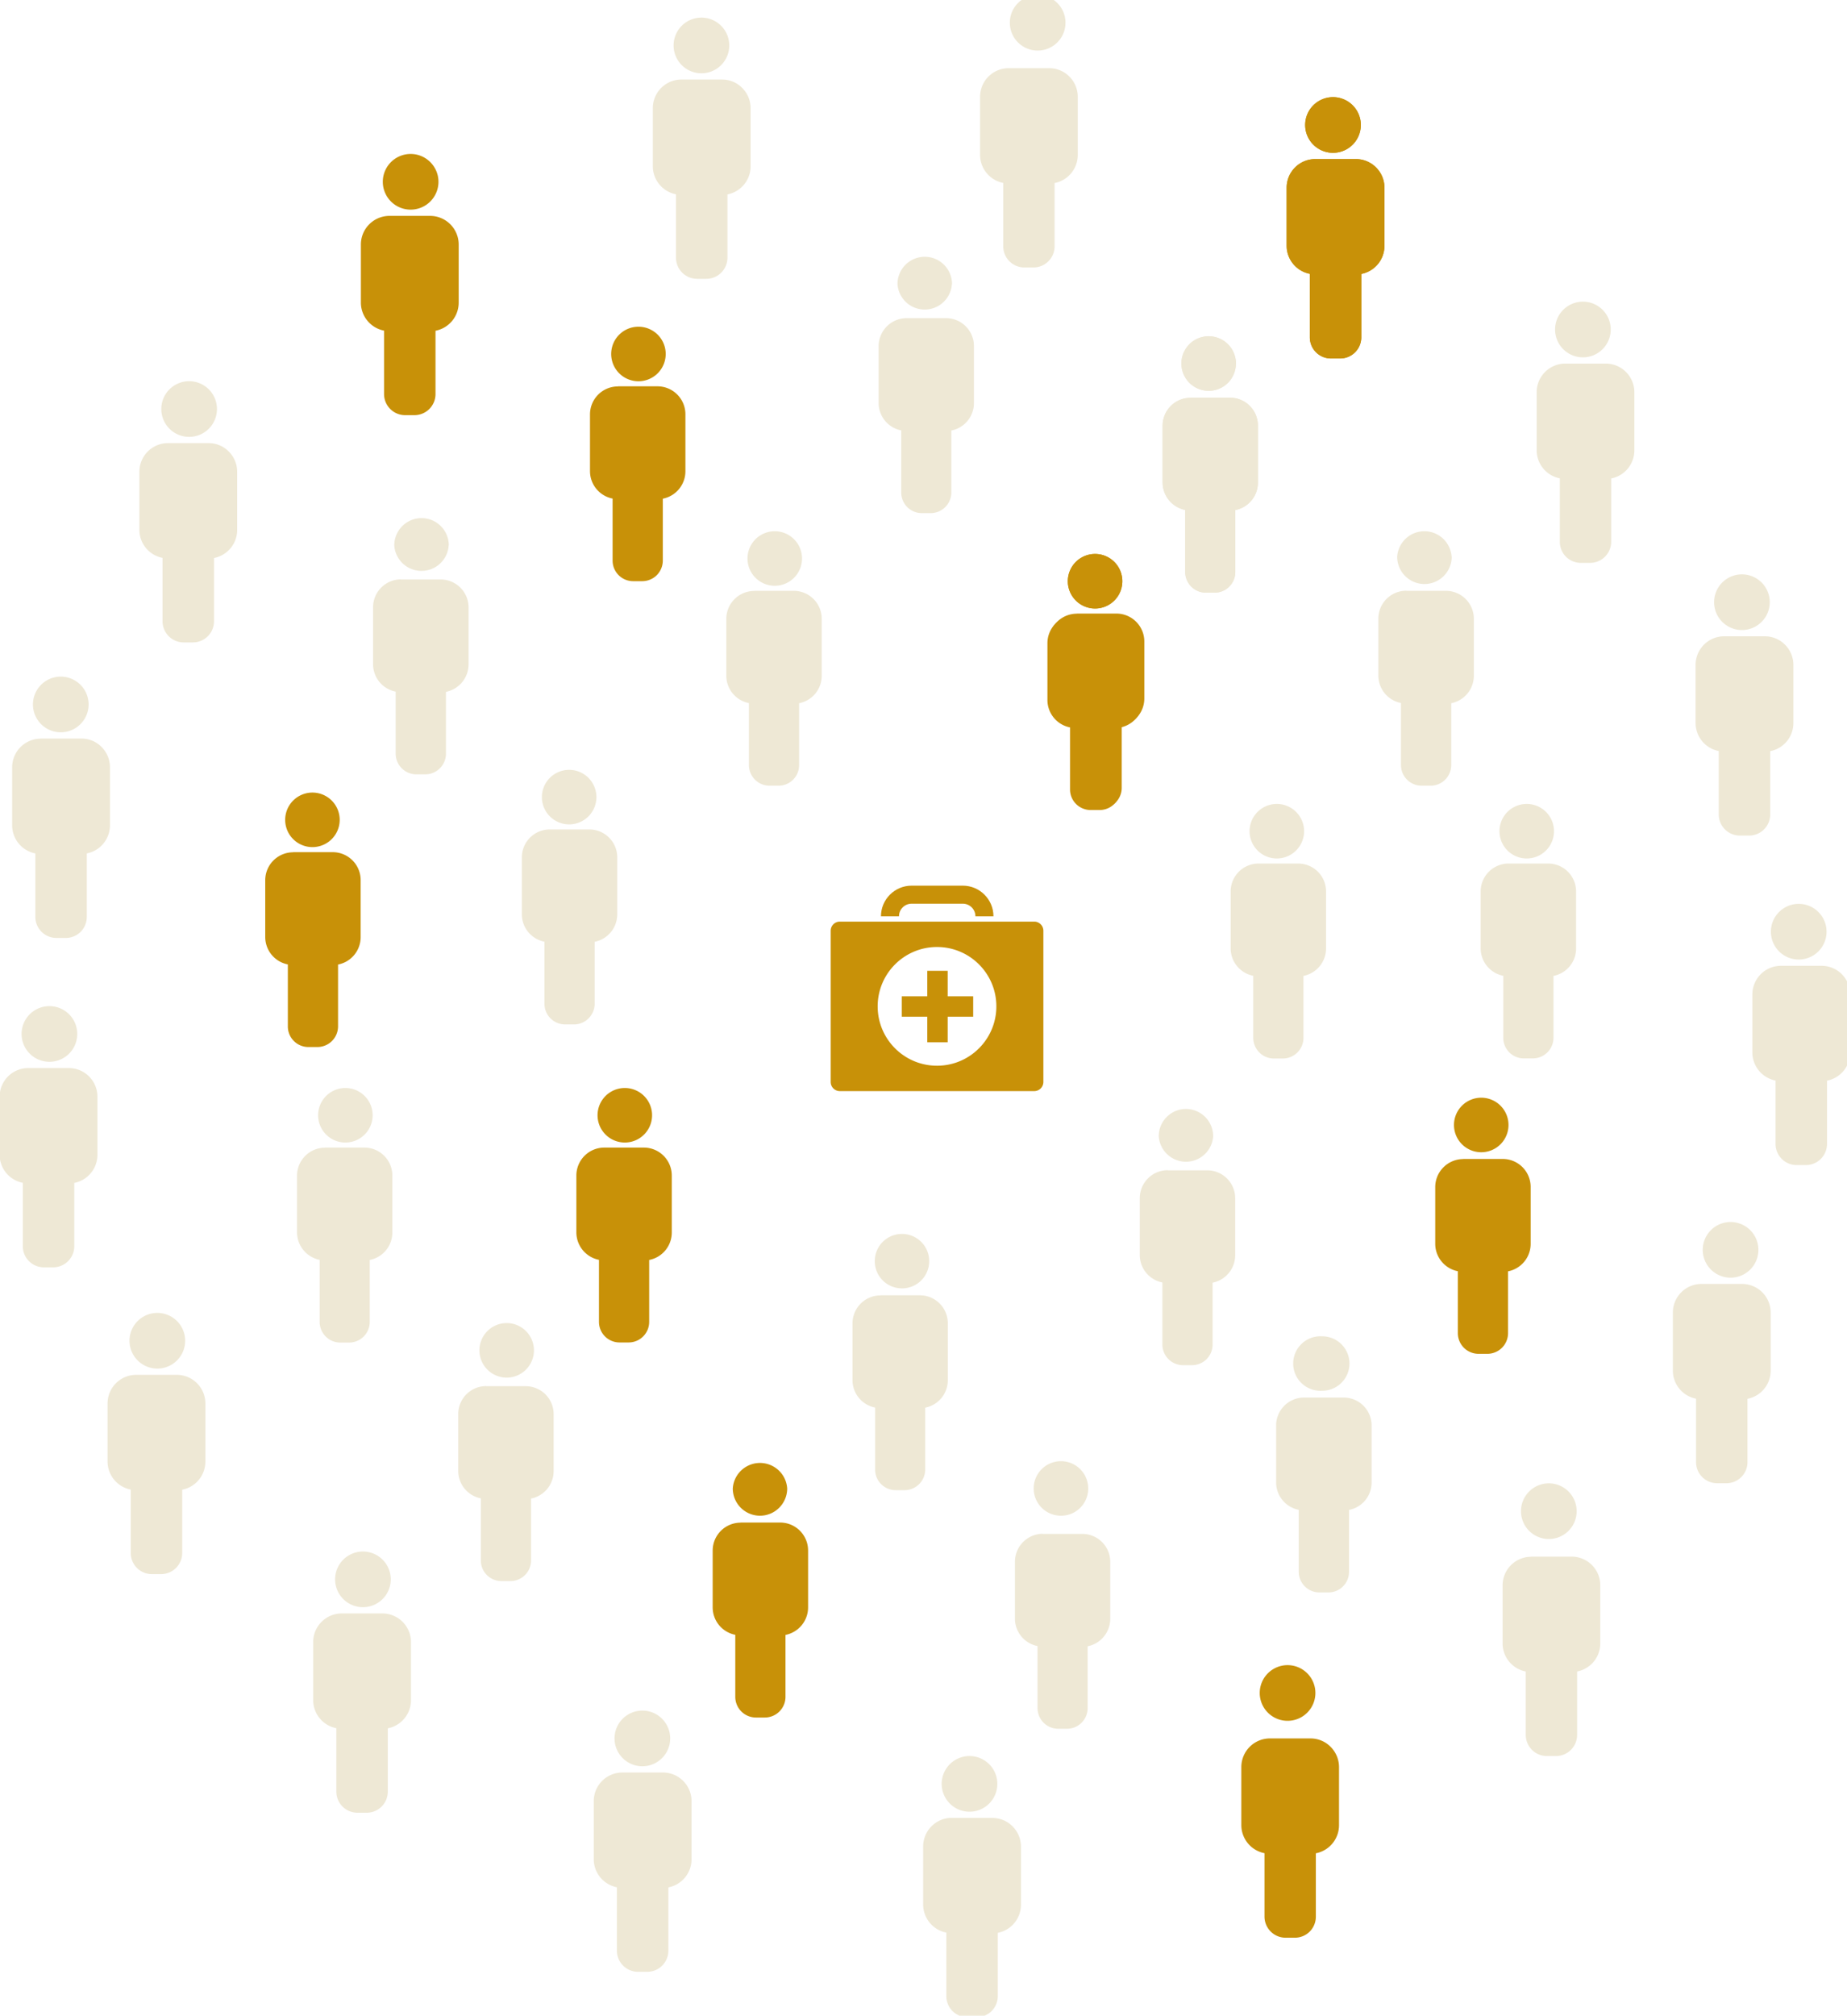 <?xml version="1.0" encoding="UTF-8"?>
<svg width="16.26mm" height="17.74mm" version="1.1" viewBox="0 0 16.26 17.74" xmlns="http://www.w3.org/2000/svg"><g transform="translate(-92.12 -108.1)"><g fill="#eee8d5" stroke-width=".032"><path d="m105.9 111.3h0.356a0.252 0.252 0 0 1 0.252 0.252v0.512a0.252 0.252 0 0 1-0.204 0.247v0.557a0.186 0.186 0 0 1-0.185 0.186h-0.081a0.186 0.186 0 0 1-0.132-0.054 0.186 0.186 0 0 1-0.054-0.132v-0.558a0.252 0.252 0 0 1-0.204-0.247v-0.512a0.252 0.252 0 0 1 0.252-0.251z"/><path d="m106.3 111a0.245 0.245 0 0 1-0.245 0.245 0.245 0.245 0 0 1-0.245-0.245 0.245 0.245 0 0 1 0.245-0.245c0.136 0 0.245 0.11 0.245 0.245"/><path d="m107.3 113.7h0.356a0.252 0.252 0 0 1 0.252 0.252v0.512a0.252 0.252 0 0 1-0.204 0.247v0.557a0.186 0.186 0 0 1-0.186 0.186h-0.081a0.186 0.186 0 0 1-0.186-0.186v-0.558a0.252 0.252 0 0 1-0.204-0.247v-0.512a0.252 0.252 0 0 1 0.252-0.251z"/><path d="m107.7 113.4a0.245 0.245 0 1 1-0.49 0 0.245 0.245 0 0 1 0.49 0"/><path d="m107.8 116.6h0.356a0.252 0.252 0 0 1 0.252 0.252v0.512a0.252 0.252 0 0 1-0.204 0.247v0.557a0.186 0.186 0 0 1-0.186 0.186h-0.081a0.186 0.186 0 0 1-0.186-0.186v-0.558a0.252 0.252 0 0 1-0.204-0.247v-0.512a0.252 0.252 0 0 1 0.252-0.251z"/><path d="m108.2 116.3a0.245 0.245 0 0 1-0.245 0.245 0.245 0.245 0 0 1-0.245-0.245 0.245 0.245 0 0 1 0.49 0"/><path d="m107.1 119.4h0.356a0.252 0.252 0 0 1 0.252 0.252v0.512a0.252 0.252 0 0 1-0.204 0.247v0.557a0.186 0.186 0 0 1-0.186 0.186h-0.081a0.186 0.186 0 0 1-0.186-0.186v-0.558a0.252 0.252 0 0 1-0.204-0.247v-0.512a0.252 0.252 0 0 1 0.252-0.251z"/><path d="m107.6 119.1a0.245 0.245 0 0 1-0.245 0.245 0.245 0.245 0 0 1 0-0.49 0.245 0.245 0 0 1 0.245 0.245"/><path d="m105.6 121.8h0.356a0.252 0.252 0 0 1 0.252 0.252v0.512a0.252 0.252 0 0 1-0.204 0.247v0.558a0.186 0.186 0 0 1-0.185 0.186h-0.081a0.186 0.186 0 0 1-0.186-0.186v-0.558a0.252 0.252 0 0 1-0.204-0.247v-0.512a0.252 0.252 0 0 1 0.252-0.251z"/><path d="m106 121.4a0.245 0.245 0 0 1-0.245 0.245 0.245 0.245 0 0 1 0-0.49 0.245 0.245 0 0 1 0.245 0.245"/></g><path d="m103.3 123.4h0.356c0.067 0 0.131 0.026 0.178 0.074a0.252 0.252 0 0 1 0.074 0.178v0.512a0.252 0.252 0 0 1-0.204 0.247v0.557a0.186 0.186 0 0 1-0.054 0.132 0.186 0.186 0 0 1-0.131 0.054h-0.081a0.186 0.186 0 0 1-0.186-0.186v-0.558a0.252 0.252 0 0 1-0.204-0.247v-0.512a0.252 0.252 0 0 1 0.252-0.251z" fill="#c89108" stroke-width=".032"/><path d="m103.7 123a0.245 0.245 0 0 1-0.245 0.245 0.245 0.245 0 0 1-0.245-0.245 0.245 0.245 0 0 1 0.49 0" fill="#c89108" stroke-width=".032"/><g fill="#eee8d5" stroke-width=".032"><path d="m100.5 124.1h0.356c0.067 0 0.131 0.026 0.178 0.074a0.252 0.252 0 0 1 0.074 0.178v0.512a0.252 0.252 0 0 1-0.204 0.247v0.557a0.186 0.186 0 0 1-0.186 0.186h-0.081a0.186 0.186 0 0 1-0.186-0.186v-0.559a0.252 0.252 0 0 1-0.204-0.247v-0.512a0.252 0.252 0 0 1 0.252-0.251z"/><path d="m100.9 123.8a0.245 0.245 0 0 1-0.245 0.245 0.245 0.245 0 0 1-0.245-0.245 0.245 0.245 0 0 1 0.245-0.245 0.245 0.245 0 0 1 0.245 0.245"/><path d="m97.6 123.7h0.356a0.252 0.252 0 0 1 0.252 0.252v0.512a0.252 0.252 0 0 1-0.204 0.247v0.557a0.186 0.186 0 0 1-0.186 0.186h-0.081a0.186 0.186 0 0 1-0.186-0.186v-0.558a0.252 0.252 0 0 1-0.204-0.247v-0.512a0.252 0.252 0 0 1 0.252-0.251z"/><path d="m98.02 123.4a0.245 0.245 0 0 1-0.245 0.245 0.245 0.245 0 0 1-0.245-0.245 0.245 0.245 0 0 1 0.49 0"/><path d="m95.13 122.3h0.356a0.252 0.252 0 0 1 0.252 0.252v0.512a0.252 0.252 0 0 1-0.204 0.247v0.557a0.186 0.186 0 0 1-0.186 0.186h-0.081a0.186 0.186 0 0 1-0.186-0.186v-0.558a0.252 0.252 0 0 1-0.204-0.247v-0.512a0.252 0.252 0 0 1 0.252-0.251z"/><path d="m95.56 122a0.245 0.245 0 0 1-0.245 0.245 0.245 0.245 0 0 1-0.245-0.245 0.245 0.245 0 0 1 0.245-0.245 0.245 0.245 0 0 1 0.245 0.245"/><path d="m93.32 120.2h0.356a0.252 0.252 0 0 1 0.252 0.252v0.512a0.252 0.252 0 0 1-0.204 0.247v0.557a0.186 0.186 0 0 1-0.186 0.186h-0.081a0.186 0.186 0 0 1-0.186-0.186v-0.558a0.252 0.252 0 0 1-0.204-0.247v-0.512a0.252 0.252 0 0 1 0.252-0.251z"/><path d="m93.75 119.9a0.245 0.245 0 0 1-0.245 0.245 0.245 0.245 0 0 1-0.245-0.245 0.245 0.245 0 0 1 0.49 0"/><path d="m92.37 117.5h0.356-2.65e-4a0.252 0.252 0 0 1 0.252 0.252v0.512a0.252 0.252 0 0 1-0.204 0.247v0.557a0.186 0.186 0 0 1-0.186 0.186h-0.081a0.186 0.186 0 0 1-0.186-0.186v-0.558a0.252 0.252 0 0 1-0.204-0.247v-0.512a0.252 0.252 0 0 1 0.252-0.251z"/><path d="m92.8 117.2a0.245 0.245 0 0 1-0.245 0.245 0.245 0.245 0 0 1 0-0.49 0.245 0.245 0 0 1 0.245 0.245"/><path d="m92.48 114.6h0.356c0.067 0 0.131 0.026 0.178 0.074a0.252 0.252 0 0 1 0.074 0.178v0.512a0.252 0.252 0 0 1-0.204 0.247v0.558a0.186 0.186 0 0 1-0.054 0.132 0.186 0.186 0 0 1-0.132 0.054h-0.081a0.186 0.186 0 0 1-0.186-0.186v-0.558a0.252 0.252 0 0 1-0.204-0.247v-0.512a0.252 0.252 0 0 1 0.252-0.251z"/><path d="m92.9 114.3a0.245 0.245 0 0 1-0.245 0.245 0.245 0.245 0 0 1 0-0.49 0.245 0.245 0 0 1 0.245 0.245"/><path d="m93.6 112h0.356c0.067 0 0.131 0.026 0.178 0.074a0.252 0.252 0 0 1 0.074 0.178v0.512a0.252 0.252 0 0 1-0.204 0.247v0.557a0.186 0.186 0 0 1-0.186 0.186h-0.081a0.186 0.186 0 0 1-0.186-0.186v-0.558a0.252 0.252 0 0 1-0.204-0.247v-0.512a0.252 0.252 0 0 1 0.252-0.251z"/><path d="m94.03 111.7a0.245 0.245 0 0 1-0.245 0.245 0.245 0.245 0 0 1-0.245-0.245 0.245 0.245 0 0 1 0.245-0.245 0.245 0.245 0 0 1 0.245 0.245"/></g><path d="m95.55 110h0.356a0.252 0.252 0 0 1 0.252 0.252v0.512a0.252 0.252 0 0 1-0.204 0.247v0.557a0.186 0.186 0 0 1-0.186 0.186h-0.081a0.186 0.186 0 0 1-0.186-0.186v-0.558a0.252 0.252 0 0 1-0.204-0.247v-0.512a0.252 0.252 0 0 1 0.252-0.251z" fill="#c89108" stroke-width=".032"/><path d="m95.98 109.7a0.245 0.245 0 0 1-0.245 0.245 0.245 0.245 0 0 1-0.245-0.245 0.245 0.245 0 0 1 0.245-0.245c0.135 0 0.245 0.11 0.245 0.245" fill="#c89108" stroke-width=".032"/><g fill="#eee8d5" stroke-width=".032"><path d="m98.12 108.8h0.356c0.067 0 0.131 0.026 0.178 0.074a0.252 0.252 0 0 1 0.074 0.178v0.512a0.252 0.252 0 0 1-0.204 0.247v0.557a0.186 0.186 0 0 1-0.186 0.186h-0.081a0.186 0.186 0 0 1-0.186-0.186v-0.558a0.252 0.252 0 0 1-0.204-0.247v-0.512a0.252 0.252 0 0 1 0.252-0.251z"/><path d="m98.54 108.5a0.245 0.245 0 0 1-0.245 0.245 0.245 0.245 0 0 1-0.245-0.245 0.245 0.245 0 0 1 0.245-0.245 0.245 0.245 0 0 1 0.245 0.245"/><path d="m101 108.7h0.356a0.252 0.252 0 0 1 0.252 0.252v0.512a0.252 0.252 0 0 1-0.204 0.247v0.557a0.186 0.186 0 0 1-0.185 0.186h-0.081a0.186 0.186 0 0 1-0.186-0.186v-0.558a0.252 0.252 0 0 1-0.204-0.247v-0.512a0.252 0.252 0 0 1 0.252-0.251z"/><path d="m101.5 108.3a0.245 0.245 0 0 1-0.49 0 0.245 0.245 0 0 1 0.49 0"/></g><path d="m103.7 109.5h0.356c0.139 0 0.252 0.113 0.252 0.252v0.512a0.252 0.252 0 0 1-0.204 0.247v0.558a0.186 0.186 0 0 1-0.186 0.186h-0.081a0.186 0.186 0 0 1-0.186-0.186v-0.559a0.252 0.252 0 0 1-0.204-0.247v-0.512a0.252 0.252 0 0 1 0.252-0.251z" fill="#c89108" stroke-width=".032"/><path d="m104.1 109.2a0.245 0.245 0 0 1-0.245 0.245 0.245 0.245 0 0 1-0.245-0.245 0.245 0.245 0 0 1 0.245-0.245 0.245 0.245 0 0 1 0.245 0.245" fill="#c89108" stroke-width=".032"/><g fill="#eee8d5" stroke-width=".032"><path d="m104.5 113.3h0.348a0.246 0.246 0 0 1 0.247 0.247v0.5a0.247 0.247 0 0 1-0.199 0.242v0.545a0.182 0.182 0 0 1-0.182 0.181h-0.079 2.6e-4a0.182 0.182 0 0 1-0.182-0.182v-0.546a0.246 0.246 0 0 1-0.199-0.242v-0.501a0.246 0.246 0 0 1 0.246-0.245z"/><path d="m104.9 113a0.24 0.24 0 0 1-0.24 0.24 0.24 0.24 0 0 1-0.24-0.24 0.24 0.24 0 0 1 0.479 0"/><path d="m105.4 115.7h0.348a0.246 0.246 0 0 1 0.247 0.247v0.5a0.246 0.246 0 0 1-0.199 0.242v0.545a0.182 0.182 0 0 1-0.182 0.181h-0.079a0.181 0.181 0 0 1-0.128-0.053 0.181 0.181 0 0 1-0.053-0.128v-0.546a0.246 0.246 0 0 1-0.199-0.242v-0.501a0.246 0.246 0 0 1 0.247-0.245z"/><path d="m105.8 115.4a0.24 0.24 0 1 1-0.479 0 0.24 0.24 0 0 1 0.479 0"/></g><path d="m105 118.3h0.348a0.246 0.246 0 0 1 0.247 0.246v0.501a0.246 0.246 0 0 1-0.199 0.242v0.545a0.182 0.182 0 0 1-0.182 0.181h-0.079a0.182 0.182 0 0 1-0.181-0.181v-0.546a0.246 0.246 0 0 1-0.199-0.241v-0.501a0.247 0.247 0 0 1 0.247-0.245z" fill="#c89108" stroke-width=".032"/><path d="m105.4 118a0.24 0.24 0 1 1-0.24-0.239 0.24 0.24 0 0 1 0.24 0.24" fill="#c89108" stroke-width=".032"/><g fill="#eee8d5" stroke-width=".032"><path d="m103.6 120.4h0.348a0.246 0.246 0 0 1 0.247 0.246v0.501a0.246 0.246 0 0 1-0.199 0.242v0.545a0.181 0.181 0 0 1-0.182 0.181h-0.079 2.6e-4a0.182 0.182 0 0 1-0.182-0.181v-0.546a0.246 0.246 0 0 1-0.199-0.242v-0.501a0.246 0.246 0 0 1 0.247-0.245z"/><path d="m104 120.1a0.24 0.24 0 0 1-0.24 0.24 0.24 0.24 0 1 1 0-0.479 0.24 0.24 0 0 1 0.24 0.24"/><path d="m101.3 121.6h0.348a0.246 0.246 0 0 1 0.246 0.247v0.5a0.247 0.247 0 0 1-0.199 0.242v0.545a0.182 0.182 0 0 1-0.181 0.181h-0.079a0.182 0.182 0 0 1-0.181-0.182v-0.546a0.246 0.246 0 0 1-0.199-0.242v-0.501a0.246 0.246 0 0 1 0.246-0.245z"/><path d="m101.7 121.2a0.239 0.239 0 0 1-0.24 0.24 0.24 0.24 0 1 1 0.24-0.24"/></g><path d="m98.64 121.5h0.348a0.246 0.246 0 0 1 0.246 0.247v0.5a0.247 0.247 0 0 1-0.199 0.242v0.545a0.182 0.182 0 0 1-0.182 0.182h-0.079a0.182 0.182 0 0 1-0.181-0.182v-0.546a0.246 0.246 0 0 1-0.199-0.242v-0.5a0.246 0.246 0 0 1 0.246-0.245z" fill="#c89108" stroke-width=".032"/><path d="m99.05 121.2a0.24 0.24 0 0 1-0.239 0.24 0.24 0.24 0 0 1-0.24-0.24 0.24 0.24 0 0 1 0.479 0" fill="#c89108" stroke-width=".032"/><g fill="#eee8d5" stroke-width=".032"><path d="m96.4 120.3h0.348c0.065 0 0.128 0.026 0.174 0.072a0.247 0.247 0 0 1 0.072 0.174v0.501a0.247 0.247 0 0 1-0.199 0.242v0.545a0.181 0.181 0 0 1-0.182 0.181h-0.079a0.181 0.181 0 0 1-0.181-0.182v-0.546a0.246 0.246 0 0 1-0.199-0.242v-0.501a0.246 0.246 0 0 1 0.246-0.245z"/><path d="m96.82 120a0.24 0.24 0 0 1-0.479 0 0.24 0.24 0 1 1 0.479 0"/><path d="m94.98 118.2h0.348a0.246 0.246 0 0 1 0.246 0.246v0.501a0.246 0.246 0 0 1-0.199 0.242v0.545a0.182 0.182 0 0 1-0.181 0.182h-0.079a0.182 0.182 0 0 1-0.181-0.182v-0.546a0.247 0.247 0 0 1-0.199-0.242v-0.5a0.246 0.246 0 0 1 0.246-0.245z"/><path d="m95.4 117.9a0.24 0.24 0 1 1-0.479 0 0.24 0.24 0 0 1 0.479 0"/></g><g stroke-width=".032"><path d="m94.7 115.6h0.348a0.246 0.246 0 0 1 0.247 0.246v0.501a0.246 0.246 0 0 1-0.199 0.242v0.545a0.182 0.182 0 0 1-0.182 0.181h-0.079a0.181 0.181 0 0 1-0.181-0.181v-0.546a0.246 0.246 0 0 1-0.199-0.241v-0.501a0.246 0.246 0 0 1 0.247-0.245z" fill="#c89108"/><path d="m95.11 115.3a0.24 0.24 0 1 1-0.479 0 0.24 0.24 0 0 1 0.479 0" fill="#c89108"/><path d="m95.65 113.2h0.348a0.246 0.246 0 0 1 0.247 0.247v0.5a0.247 0.247 0 0 1-0.199 0.242v0.545a0.182 0.182 0 0 1-0.182 0.181h-0.079 2.65e-4a0.182 0.182 0 0 1-0.182-0.182v-0.546a0.246 0.246 0 0 1-0.199-0.242v-0.501a0.246 0.246 0 0 1 0.246-0.245z" fill="#eee8d5"/><path d="m96.07 112.9a0.24 0.24 0 0 1-0.479 0 0.24 0.24 0 0 1 0.24-0.24 0.24 0.24 0 0 1 0.24 0.24" fill="#eee8d5"/><path d="m97.56 111.5h0.348a0.246 0.246 0 0 1 0.246 0.246v0.501a0.246 0.246 0 0 1-0.199 0.242v0.545a0.182 0.182 0 0 1-0.053 0.128 0.182 0.182 0 0 1-0.129 0.053h-0.079a0.181 0.181 0 0 1-0.181-0.181v-0.546a0.246 0.246 0 0 1-0.199-0.241v-0.501a0.246 0.246 0 0 1 0.246-0.245z" fill="#c89108"/><path d="m97.98 111.2a0.24 0.24 0 1 1-0.479 0 0.24 0.24 0 0 1 0.479 0" fill="#c89108"/></g><g fill="#eee8d5" stroke-width=".032"><path d="m100.1 110.9h0.348a0.246 0.246 0 0 1 0.246 0.247v0.501a0.246 0.246 0 0 1-0.199 0.241v0.545a0.182 0.182 0 0 1-0.181 0.182h-0.079a0.181 0.181 0 0 1-0.181-0.182v-0.546a0.246 0.246 0 0 1-0.199-0.242v-0.501a0.247 0.247 0 0 1 0.246-0.245z"/><path d="m100.5 110.6a0.24 0.24 0 0 1-0.479 0 0.24 0.24 0 0 1 0.24-0.24 0.24 0.24 0 0 1 0.24 0.24"/><path d="m102.6 111.6h0.348a0.246 0.246 0 0 1 0.246 0.247v0.5a0.246 0.246 0 0 1-0.199 0.242v0.545a0.182 0.182 0 0 1-0.181 0.182h-0.079a0.182 0.182 0 0 1-0.181-0.182v-0.546a0.247 0.247 0 0 1-0.199-0.242v-0.5a0.246 0.246 0 0 1 0.246-0.245z"/><path d="m103 111.3a0.239 0.239 0 0 1-0.239 0.24 0.24 0.24 0 1 1 0.24-0.24"/></g><path d="m103.7 109.5h0.356c0.139 0 0.252 0.113 0.252 0.252v0.512a0.252 0.252 0 0 1-0.204 0.247v0.558a0.186 0.186 0 0 1-0.186 0.186h-0.081a0.186 0.186 0 0 1-0.186-0.186v-0.559a0.252 0.252 0 0 1-0.204-0.247v-0.512a0.252 0.252 0 0 1 0.252-0.251z" fill="#c89108" stroke-width=".032"/><path d="m104.1 109.2a0.245 0.245 0 0 1-0.245 0.245 0.245 0.245 0 0 1-0.245-0.245 0.245 0.245 0 0 1 0.245-0.245 0.245 0.245 0 0 1 0.245 0.245" fill="#c89108" stroke-width=".032"/><g fill="#eee8d5" stroke-width=".032"><path d="m103.2 115.7h0.348a0.246 0.246 0 0 1 0.246 0.247v0.5a0.247 0.247 0 0 1-0.199 0.242v0.545a0.182 0.182 0 0 1-0.182 0.182h-0.079a0.182 0.182 0 0 1-0.181-0.182v-0.546a0.246 0.246 0 0 1-0.199-0.242v-0.501a0.246 0.246 0 0 1 0.246-0.245z"/><path d="m103.6 115.4a0.24 0.24 0 1 1-0.479 0 0.24 0.24 0 0 1 0.479 0"/><path d="m102.4 118.4h0.348a0.246 0.246 0 0 1 0.246 0.246v0.501a0.247 0.247 0 0 1-0.199 0.242v0.545a0.181 0.181 0 0 1-0.182 0.181h-0.079a0.182 0.182 0 0 1-0.181-0.182v-0.546a0.246 0.246 0 0 1-0.199-0.242v-0.501a0.246 0.246 0 0 1 0.246-0.245z"/><path d="m102.8 118.1a0.24 0.24 0 0 1-0.479 0 0.24 0.24 0 0 1 0.24-0.24 0.24 0.24 0 0 1 0.239 0.24"/><path d="m99.87 119.5h0.348a0.246 0.246 0 0 1 0.246 0.246v0.501a0.246 0.246 0 0 1-0.199 0.242v0.545a0.182 0.182 0 0 1-0.181 0.181h-0.079a0.181 0.181 0 0 1-0.181-0.181v-0.546a0.246 0.246 0 0 1-0.199-0.241v-0.501a0.246 0.246 0 0 1 0.246-0.245z"/><path d="m100.3 119.2a0.239 0.239 0 0 1-0.239 0.239 0.239 0.239 0 0 1-0.24-0.239 0.239 0.239 0 0 1 0.24-0.24 0.239 0.239 0 0 1 0.239 0.24"/></g><path d="m97.44 118.2h0.348a0.246 0.246 0 0 1 0.246 0.247v0.5a0.246 0.246 0 0 1-0.199 0.242v0.545a0.181 0.181 0 0 1-0.182 0.181h-0.079a0.181 0.181 0 0 1-0.181-0.181v-0.546a0.247 0.247 0 0 1-0.199-0.242v-0.501a0.246 0.246 0 0 1 0.246-0.245z" fill="#c89108" stroke-width=".032"/><path d="m97.86 117.9a0.24 0.24 0 1 1-0.479 0 0.24 0.24 0 0 1 0.479 0" fill="#c89108" stroke-width=".032"/><g fill="#eee8d5" stroke-width=".032"><path d="m96.96 115.4h0.348a0.246 0.246 0 0 1 0.246 0.247v0.5a0.247 0.247 0 0 1-0.199 0.242v0.545a0.182 0.182 0 0 1-0.182 0.182h-0.079a0.182 0.182 0 0 1-0.181-0.182v-0.546a0.246 0.246 0 0 1-0.199-0.242v-0.501a0.246 0.246 0 0 1 0.246-0.245z"/><path d="m97.37 115.1a0.24 0.24 0 1 1-0.479 0 0.24 0.24 0 0 1 0.479 0"/><path d="m98.76 113.3h0.348a0.246 0.246 0 0 1 0.246 0.246v0.501a0.246 0.246 0 0 1-0.199 0.242v0.545a0.181 0.181 0 0 1-0.182 0.181h-0.079a0.182 0.182 0 0 1-0.181-0.181v-0.546a0.246 0.246 0 0 1-0.199-0.241v-0.501a0.246 0.246 0 0 1 0.246-0.245z"/><path d="m99.18 113a0.24 0.24 0 1 1-0.479 0 0.24 0.24 0 0 1 0.479 0"/></g><g stroke-width=".032"><path d="m101.6 113.5h0.348a0.246 0.246 0 0 1 0.246 0.246v0.501a0.246 0.246 0 0 1-0.199 0.242v0.545a0.181 0.181 0 0 1-0.182 0.181h-0.079a0.181 0.181 0 0 1-0.181-0.181v-0.546a0.246 0.246 0 0 1-0.199-0.242v-0.5a0.246 0.246 0 0 1 0.246-0.245z" fill="#c89108"/><path d="m102 113.2a0.24 0.24 0 1 1-0.479 0 0.24 0.24 0 0 1 0.479 0" fill="#c89108"/><path d="m102.6 111.6h0.348a0.246 0.246 0 0 1 0.246 0.247v0.5a0.246 0.246 0 0 1-0.199 0.242v0.545a0.182 0.182 0 0 1-0.181 0.182h-0.079a0.182 0.182 0 0 1-0.181-0.182v-0.546a0.247 0.247 0 0 1-0.199-0.242v-0.5a0.246 0.246 0 0 1 0.246-0.245z" fill="#eee8d5"/><path d="m103 111.3a0.239 0.239 0 0 1-0.24 0.239 0.24 0.24 0 1 1 0.24-0.24" fill="#eee8d5"/><path d="m102 113.2a0.24 0.24 0 1 1-0.479 0 0.24 0.24 0 0 1 0.479 0m-0.413 0.314h0.348a0.246 0.246 0 0 1 0.246 0.246v0.501a0.246 0.246 0 0 1-0.199 0.242v0.545a0.181 0.181 0 0 1-0.182 0.181h-0.079a0.181 0.181 0 0 1-0.181-0.181v-0.546a0.246 0.246 0 0 1-0.199-0.242v-0.5a0.246 0.246 0 0 1 0.246-0.245z" fill="#c89108"/></g><g transform="matrix(.265 0 0 .265 92.12 108.1)" fill="#c89108" stroke-width=".283"><path transform="matrix(.052 0 0 .052 -53.73 28.59)" d="m1655 99.57h-16.3v16.3h-13.03v-16.3h-16.3v-13.03h16.3v-16.3h13.03v16.3h16.3zm-6.637-83.72h-32.71c-10.8 0-19.58 8.783-19.58 19.58h11.52c0-4.444 3.615-8.063 8.064-8.063h32.71c4.446 0 8.062 3.619 8.062 8.063h11.52c0-10.8-8.786-19.58-19.58-19.58z"/><path transform="matrix(.052 0 0 .052 -53.73 28.59)" d="m1694 38.81h-124.2a5.841 5.841 0 0 0-5.843 5.84v96.57a5.842 5.842 0 0 0 5.843 5.842h124.2a5.84 5.84 0 0 0 5.84-5.842v-96.57a5.84 5.84 0 0 0-5.84-5.84zm-62.11 92.04c-20.94 0-37.91-16.97-37.91-37.91 0-20.94 16.97-37.91 37.91-37.91 20.94 0 37.91 16.97 37.91 37.91 0 20.93-16.97 37.91-37.91 37.91z"/></g></g></svg>
